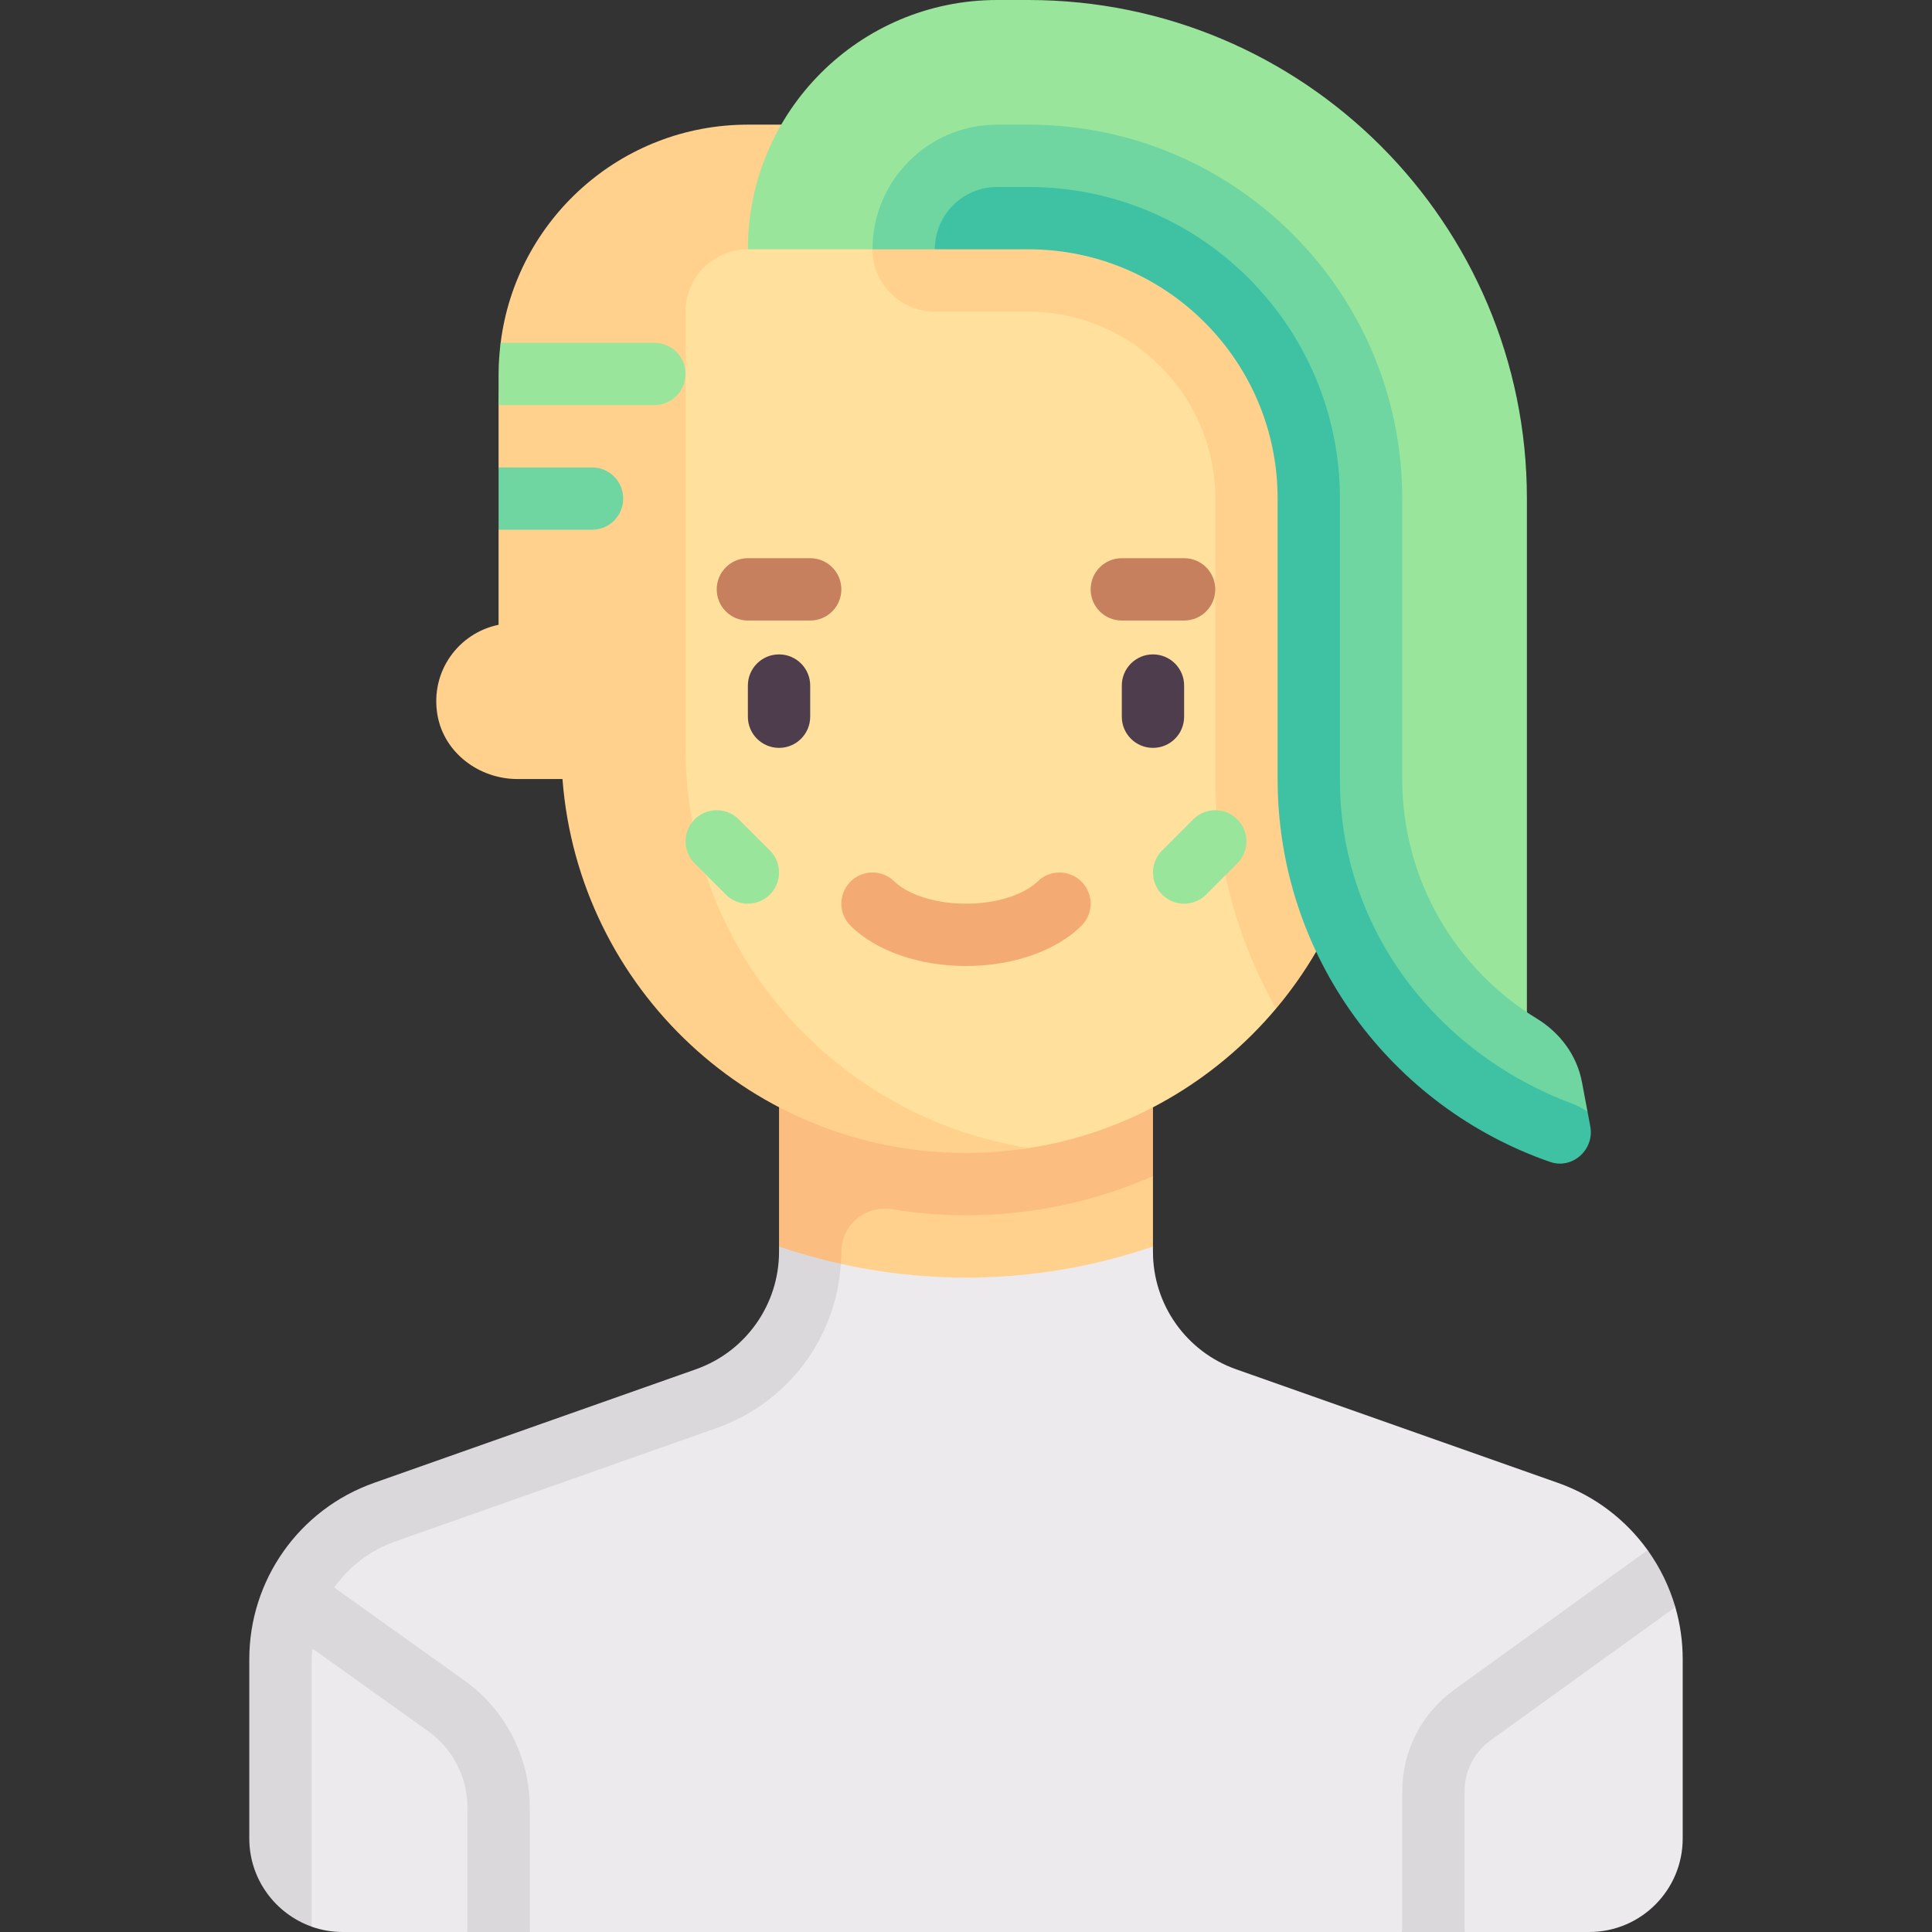 <svg id="Capa_1" enable-background="new 0 0 512 512" height="512" viewBox="0 0 512 512" width="512" xmlns="http://www.w3.org/2000/svg"><rect x="0" y="0" width="512" height="512" fill="#333333" stroke="none"/><g><path d="m216.285 311.689-.84 31.711 83.402 3.867 6.701-16.942v-18.636z" fill="#ffd18d"/><path d="m206.452 272.516v57.808l15.078 12.636c.852-3.645 1.439-7.378 1.439-11.234 0-7.156 6.427-12.439 13.488-11.277 6.362 1.047 12.883 1.615 19.544 1.615 17.629 0 34.367-3.738 49.548-10.376v-39.172z" fill="#fbbd80"/><path d="m443.979 425.904-7.343-15.1c-5.778-8.048-13.966-14.37-23.758-17.826l-85.291-30.103c-13.207-4.661-22.038-17.144-22.038-31.149v-1.401c-15.515 5.349-32.188 8.256-49.548 8.256-11.371 0-22.529-1.282-33.178-3.646l-17.298 29.308-106.403 35.958c-19.81 6.991-25.428 25.716-25.428 46.723v40.301l8.882 23.363c2.584.914 5.365 1.411 8.263 1.411h33.032l8.564-7.68 7.953 7.68h231.226l8.451-8.017 8.065 8.017h33.032c13.682 0 24.774-11.092 24.774-24.774v-47.525c-.001-4.751-.678-9.386-1.957-13.796z" fill="#eceaec"/><path d="m214.642 41.121c-36.486 0-66.065 29.578-66.065 66.065l11.21 99.266c4.23 55.419 39.711 97.881 96.213 97.881 5.702 0 11.3.771 16.762-.085 26.124-4.096 49.122-17.613 65.41-36.965l-12.925-208.898z" fill="#ffe09c"/><path d="m231.226 33.032v33.032c0 9.122 7.395 16.516 16.516 16.516h24.774c27.365 0 49.548 22.184 49.548 49.548v74.323c0 21.856 5.845 42.706 16.108 60.831 15.715-18.671 25.182-42.774 25.182-69.089v-132.128z" fill="#ffd18d"/><path d="m181.677 198.194v-115.613c0-9.122 7.395-16.516 16.516-16.516l16.516-33.032h-16.516c-33.688 0-61.445 25.22-65.511 57.806l-.553 16.516v16.516l5.686 8.612-5.686 7.904v25.191c-10.555 2.143-18.185 12.333-16.201 23.889 1.72 10.017 11.025 16.985 21.189 16.985h11.946c4.23 55.419 50.435 99.097 106.938 99.097 5.632 0 11.364-.465 16.762-1.301-51.429-7.963-91.086-52.396-91.086-106.054z" fill="#ffd18d"/><path d="m256 256c-12.387 0-23.823-3.976-30.573-10.637-3.25-3.202-3.282-8.431-.081-11.677 3.202-3.25 8.444-3.282 11.677-.081 2.75 2.714 9.371 5.879 18.976 5.879s16.226-3.165 18.976-5.879c3.234-3.202 8.476-3.169 11.677.081 3.202 3.246 3.169 8.476-.081 11.677-6.748 6.661-18.184 10.637-30.571 10.637z" fill="#f4aa73"/><path d="m206.452 198.194c-4.565 0-8.258-3.698-8.258-8.258v-8.258c0-4.56 3.694-8.258 8.258-8.258s8.258 3.698 8.258 8.258v8.258c0 4.56-3.694 8.258-8.258 8.258z" fill="#4e3d4d"/><path d="m305.548 198.194c-4.565 0-8.258-3.698-8.258-8.258v-8.258c0-4.56 3.694-8.258 8.258-8.258 4.565 0 8.258 3.698 8.258 8.258v8.258c0 4.56-3.693 8.258-8.258 8.258z" fill="#4e3d4d"/><path d="m214.71 164.444h-16.516c-4.565 0-8.258-3.698-8.258-8.258s3.694-8.258 8.258-8.258h16.516c4.565 0 8.258 3.698 8.258 8.258s-3.694 8.258-8.258 8.258z" fill="#c6805d"/><path d="m313.806 164.444h-16.516c-4.565 0-8.258-3.698-8.258-8.258s3.694-8.258 8.258-8.258h16.516c4.565 0 8.258 3.698 8.258 8.258s-3.693 8.258-8.258 8.258z" fill="#c6805d"/><g fill="#9ae59c"><path d="m272.516 0h-8.258c-36.486 0-66.065 29.578-66.065 66.065h33.032l90.839-8.258 41.29 57.806v140.387l41.29 33.032v-156.903c.001-72.973-59.155-132.129-132.128-132.129z"/><path d="m198.194 239.484c-2.113 0-4.226-.806-5.839-2.419l-8.258-8.258c-3.226-3.226-3.226-8.452 0-11.677 3.226-3.226 8.452-3.226 11.677 0l8.258 8.258c3.226 3.226 3.226 8.452 0 11.677-1.613 1.612-3.726 2.419-5.838 2.419z"/><path d="m313.806 239.484c-2.113 0-4.226-.806-5.839-2.419-3.226-3.226-3.226-8.452 0-11.677l8.258-8.258c3.226-3.226 8.452-3.226 11.677 0 3.226 3.226 3.226 8.452 0 11.677l-8.258 8.258c-1.612 1.612-3.725 2.419-5.838 2.419z"/></g><path d="m419.232 286.758c-1.334-7.084-5.795-13.058-11.949-16.812-21.391-13.049-35.671-36.604-35.671-63.494v-74.323c0-54.73-44.367-99.097-99.097-99.097h-8.258c-18.243 0-33.032 14.789-33.032 33.032h16.516l24.774-8.053c36.486 0 72.012 29.578 72.012 66.065v82.376c0 46.984 25.619 76.153 67.652 90.707l8.521-2.6z" fill="#6fd6a2"/><path d="m173.419 90.839h-40.737c-.339 2.711-.553 5.455-.553 8.258v8.258h41.29c4.565 0 8.258-3.698 8.258-8.258 0-4.561-3.693-8.258-8.258-8.258z" fill="#9ae59c"/><path d="m156.903 123.871h-24.774v16.516h24.774c4.565 0 8.258-3.698 8.258-8.258s-3.693-8.258-8.258-8.258z" fill="#6fd6a2"/><path d="m206.452 330.325v1.401c0 14.005-8.832 26.488-22.039 31.149l-85.291 30.103c-19.81 6.991-33.057 25.716-33.057 46.723v47.525c0 10.771 6.916 19.938 16.516 23.35v-70.872c0-.956.141-1.883.221-2.823l30.698 21.924c6.492 4.645 10.371 12.181 10.371 20.161v33.034h16.516v-33.032c0-13.302-6.46-25.863-17.29-33.601l-34.506-24.647c3.862-5.498 9.39-9.824 16.03-12.167l85.29-30.104c18.825-6.645 31.675-23.788 32.911-43.514-5.533-1.236-11.088-2.789-16.37-4.61z" fill="#dbd8db"/><path d="m394.976 461.246 49.004-35.342c-1.58-5.446-4.077-10.551-7.343-15.1l-51.322 37.051c-8.581 6.194-13.702 16.206-13.702 26.782v37.363h16.516v-37.363c0-5.286 2.565-10.294 6.847-13.391z" fill="#dbd8db"/><path d="m355.097 206.811v-74.682c0-45.608-36.973-82.581-82.581-82.581h-8.258c-9.122 0-16.516 7.395-16.516 16.516h24.774c36.486 0 66.065 29.578 66.065 66.065v74.323c0 46.983 30.182 86.917 72.215 101.471 5.912 2.047 11.806-3.276 10.648-9.424l-.742-3.94c-1.689-1.055-2.925-1.66-4.097-2.099-36.334-13.586-61.508-46.859-61.508-85.649z" fill="#3ec2a3"/></g></svg>